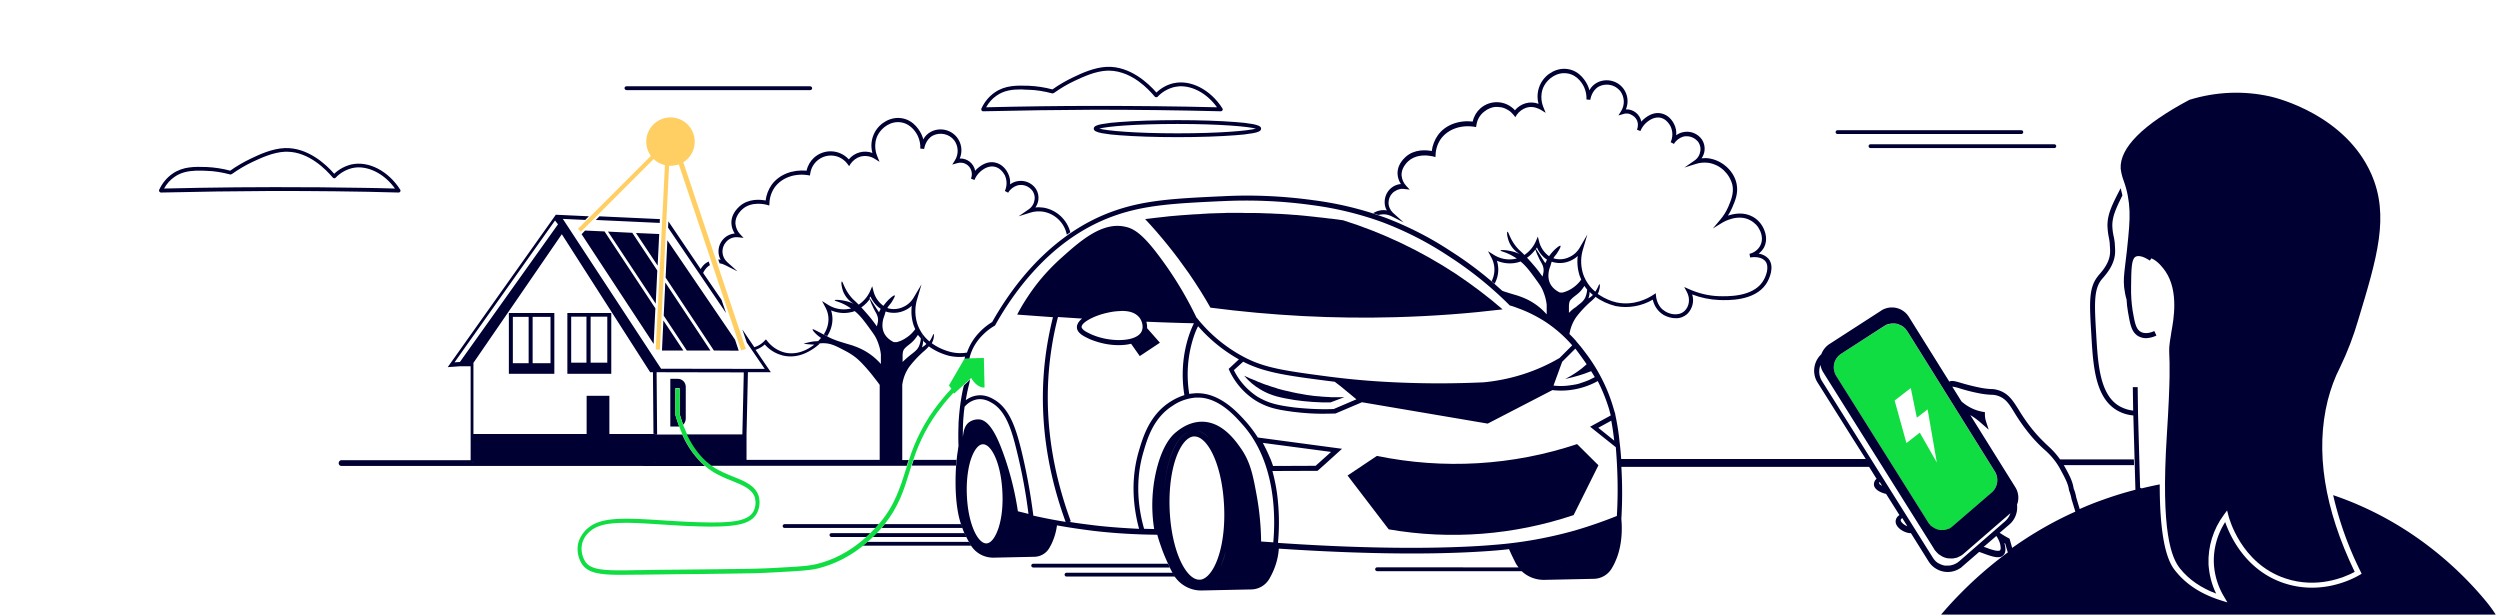 <svg version="1.1" id="Ebene_1" xmlns="http://www.w3.org/2000/svg" x="0" y="0" viewBox="0 0 1440 354" xml:space="preserve"><style>.st1{fill:#003}.st2{fill:#0fdd42}.st4{fill:none}</style><path fill="#fff" d="M0 0h1440v354H0z"/><path class="st1" d="M525.2 268.2h25.5c.1-1.2.2-2.3.3-3.3h-24.7c-.4 1.1-.8 2.2-1.1 3.3zM798.7 123.6c.9.2 1.9.5 2.7.9l7.1 3.6-5.9-5.3-.3-.3-.3-.3c-.1-.1-.2-.2-.3-.4l-.3-.3c-.1-.1-.2-.3-.3-.4-.1-.1-.1-.2-.2-.4-.1-.1-.2-.3-.2-.4-.1-.1-.1-.2-.2-.3-.3-.6-.4-1.2-.6-1.8v-.2c0-.2-.1-.4-.1-.6v-.2-.6-.1c.1-1.8.7-3.6 2-5 .4-.5.9-.9 1.5-1.3h.1c.8-.6 1.7-1 2.6-1.2h.1c.3-.1.6-.1.8-.2h1.2c.3 0 .6 0 1 .1l2.9.3-2-2.1c-1.6-1.7-2.5-3.8-2.7-6.1-.1-2.9 1.2-5.6 3.8-8.1 3.8-3.5 9-3.6 12-3.2 1.4.2 2.3.4 2.4.4l1.3.4.1-1.4c.1-3.3 1.2-6.5 3.1-9.2 4-5.4 11.3-8.1 19.1-6.9l1.1.2.2-1.1c.5-3.7 2.6-6.7 5.5-8.5l.1-.1c.3-.2.6-.3.8-.5.1 0 .1-.1.2-.1.3-.1.6-.2.8-.4.1 0 .2-.1.3-.1.3-.1.5-.2.8-.3.1 0 .2-.1.3-.1.3-.1.5-.1.8-.2.1 0 .3-.1.4-.1.2 0 .5-.1.7-.1h1.6c.3 0 .5 0 .8.1h.4c.3 0 .5.1.8.1.1 0 .3 0 .4.1.3.1.5.2.8.2.1 0 .2.1.3.1.7.3 1.5.6 2.1 1 .2.1.3.2.5.3.2.1.3.2.5.3 1 .7 1.8 1.6 2.6 2.5l.9 1.2.8-1.3c1.4-2 3.4-3.5 5.7-4.2 1.7-.5 3.5-.5 5.2 0 1 .3 2 .7 2.9 1.2l2.9 1.8-1.3-3.2c-.5-1.1-2.6-6.8.4-12.4 2.2-4.1 7.4-8.1 13.4-7.1h.1c6.1 1 9 6.6 9.7 8.3.9 2.1 1.3 4.4 1.2 6.7l2.2.2c.1-.5.8-5.4 5-7.7 3.4-1.7 7.5-1.3 10.4.9.7.5 1.3 1.1 1.9 1.8 2.5 3.4 2.7 8 .4 11.6l-1.5 2.4 2.8-.8c.1 0 .2 0 .2-.1.2-.1.4-.1.6-.1.1 0 .2 0 .4-.1h1.1c.3 0 .6.1.9.1.1 0 .1 0 .2.1.3.1.5.1.8.3.1 0 .1 0 .2.1.7.3 1.3.7 1.9 1.2.1.1.2.1.2.2l.1.1c.7.7 1.3 1.6 1.6 2.7v.2c.1.2.1.5.2.7V72.5c0 .3-.1.5-.1.8 0 .1-.1.3-.1.4 0 .2-.1.4-.2.6 0 .1 0 .2-.1.3v.1l2 .8v-.1c.7-1.7 1.8-3.3 3.2-4.6 2.8-2.5 5.6-3.5 8.3-3 1.3.3 2.4.9 3.2 1.6 1.4 1.2 2.3 2.7 2.7 3.5 1.3 2.9 1.3 6.1 0 9l1.9 1c1.1-2 3.1-3.5 5.3-4.2 2.9-.7 6 .2 8.1 2.4.3.3.6.6.8 1 .9 1.5 1.3 3.2 1 4.9-.3 2.2-1.5 4.2-3.4 5.5l-5.8 4 6.7-2.1c2.4-.8 4.9-.9 7.3-.6 3.4.6 6.4 2.1 8.8 4.4 2.4 2.3 4.1 5.2 4.9 8.5.9 4.7-.9 8.8-2.4 12.4-1.2 2.7-2.7 5.2-4.6 7.4l-4.3 5.1 5.7-3.5c.4-.2 8.7-5.2 15.9-1.2 1.3.7 2.4 1.6 3.4 2.6 1 1.1 1.7 2.3 2.3 3.6.5 1.2 1.9 4.8 0 8.4-1.3 2.4-3.6 4.1-6.2 4.7l.4 2.1c.6-.1 5.5-.9 8.2 1.6l.2.2.3.3c2.6 3.2.5 8.9-1.6 12-6 8.8-20.4 8.3-25.1 8.2-5.9-.2-11.7-1.6-17.1-4l-2.9-1.3 1.5 2.8c2.1 3.8 1.5 8.5-1.4 11.1-3.5 3.1-8.4 1.7-10.8.3-1.2-.7-2.2-1.5-2.9-2.4-2.2-2.7-2.6-6-2.6-6.4l-.2-1.8-1.5 1c-3 2-11.1 6.4-21.1 4.3-3.5-.8-6.8-2.3-9.9-4.3-.4-.3-.8-.6-1.3-.9-.3.6-.7 1.2-1.2 1.8 3.6 2.6 7.6 4.4 11.9 5.5 7.3 1.4 14.9.1 21.4-3.7.8 3.7 3.1 7 6.4 8.9 2.1 1.1 4.4 1.8 6.8 1.8 2.4.1 4.8-.8 6.6-2.4 3-2.9 4.2-7.3 2.9-11.3 4.9 1.9 10.2 3 15.5 3.2 5 .2 20.3.7 27-9.1 2.1-3.1 5.1-10.2 1.5-14.6-1.5-1.7-3.5-2.7-5.7-3 1.3-1 2.3-2.2 3.1-3.6 2.3-4.5.6-8.8 0-10.3-1.3-3.1-3.6-5.8-6.6-7.4-5.1-2.8-10.6-1.8-14.2-.6.9-1.4 1.7-2.9 2.4-4.5 1.6-3.7 3.7-8.3 2.6-13.7-1.4-7.3-8-13.4-15.5-14.7-1.6-.3-3.1-.3-4.7-.1.9-1.3 1.5-2.8 1.7-4.3.3-2.2-.2-4.5-1.4-6.4-2.5-3.7-7-5.4-11.3-4.3-1.3.3-2.5.9-3.6 1.7.2-2.2-.2-4.4-1.2-6.4-.8-1.6-3-5.3-7.5-6.2-3.4-.7-6.8.5-10.2 3.5-.4.4-.9.8-1.2 1.3-.8-4.3-4.6-7.3-8.9-7.1 2.6-6.1-.2-13.2-6.3-15.8-3.3-1.4-7.1-1.3-10.3.4-1.9 1-3.4 2.5-4.4 4.4-.2-.9-.5-1.7-.9-2.6-.9-2-4.3-8.5-11.5-9.6-6-1-12.5 2.4-15.6 8.2-1.9 3.6-2.4 7.8-1.3 11.8-2.4-.9-5-1-7.5-.3-2.4.7-4.5 2.1-6.1 4-5.3-5.8-14.2-6.2-20-1-2.2 2-3.7 4.6-4.3 7.5-8.2-.9-15.9 2-20.1 7.9-1.9 2.7-3.1 5.8-3.5 9.1-3-.6-10-1.3-15.2 3.5-3.2 3-4.7 6.3-4.5 9.8.1 2 .8 4 1.9 5.7-5.7.5-9.8 5.6-9.3 11.3.1 1.4.5 2.7 1.2 3.9-2.7-.5-5.5.1-7.9 1.6 1 .3 1.9.6 2.9 1 1.7-.3 3.3-.5 4.9-.2zM444.5 106.4c-1.9 2.7-3.1 5.8-3.5 9.1-3-.6-10-1.3-15.2 3.5-3.2 3-4.7 6.3-4.5 9.8.1 2 .8 4 1.9 5.7-5.7.5-9.8 5.6-9.3 11.2.1 1.4.5 2.7 1.2 3.9-.5-.1-.9-.1-1.4-.1l.8 2.2c1.1.1 2.2.5 3.2 1l7.1 3.6-5.9-5.3c-3.4-3-3.7-8.2-.7-11.6 1.8-2.1 4.5-3.1 7.2-2.7l2.9.3-2-2.1c-1.6-1.7-2.5-3.8-2.7-6.1-.1-2.9 1.2-5.6 3.8-8.1 5.5-5.2 14.1-2.8 14.4-2.7l1.3.4.1-1.4c.1-3.3 1.2-6.5 3.1-9.2 4-5.4 11.3-8.1 19.1-6.9l1.1.2.2-1.1c.9-6.6 7-11.2 13.5-10.3 3.2.4 6.1 2.2 8 4.8l.9 1.2.8-1.3c1.4-2 3.4-3.5 5.7-4.2 2.8-.7 5.7-.3 8.1 1.2l2.9 1.8-1.3-3.2c-.5-1.1-2.6-6.8.4-12.4 2.2-4.1 7.4-8.1 13.4-7.1 6.1 1 9.1 6.6 9.8 8.4.9 2.1 1.3 4.4 1.2 6.7l2.2.2c.1-.5.8-5.4 5-7.7 4.2-2.1 9.4-1 12.3 2.7 2.5 3.4 2.7 8 .4 11.6l-1.5 2.4 2.8-.8c3.5-1.1 7.2.9 8.2 4.4.4 1.4.4 3-.2 4.4v.1l2 .8v-.1c.7-1.7 1.8-3.3 3.2-4.6 2.8-2.5 5.6-3.5 8.3-3 3.5.7 5.3 3.8 6 5 1.3 2.9 1.3 6.1 0 9l1.9 1c1.1-2 3.1-3.5 5.3-4.2 3.4-.9 6.9.5 8.9 3.4.9 1.5 1.3 3.2 1 4.9-.3 2.2-1.5 4.2-3.4 5.5l-5.8 4 6.7-2.1c2.4-.8 4.9-.9 7.3-.6 6.8 1.1 12.2 6.2 13.7 12.9 0 .1 0 .3.1.4.6-.5 1.3-.9 2-1.4-1.9-7.3-7.9-12.9-15.4-14.2-1.6-.2-3.1-.3-4.7-.1.9-1.3 1.5-2.8 1.7-4.3.3-2.2-.2-4.5-1.4-6.4-2.5-3.7-7-5.4-11.3-4.3-1.3.3-2.5.9-3.6 1.7.2-2.2-.2-4.4-1.2-6.4-.8-1.6-3-5.3-7.5-6.2-3.4-.7-6.8.5-10.2 3.5-.4.4-.9.8-1.2 1.3-.8-4.3-4.6-7.3-8.9-7.1 2.6-6.1-.2-13.2-6.3-15.8-3.3-1.4-7.1-1.3-10.3.4-1.9 1-3.4 2.5-4.4 4.4-.2-.9-.5-1.7-.9-2.6-.9-2-4.3-8.5-11.5-9.6-6-1-12.5 2.4-15.6 8.2-1.9 3.6-2.4 7.8-1.3 11.8-4.9-1.8-10.3-.3-13.6 3.7-5.3-5.8-14.2-6.2-20-1-2.2 2-3.7 4.6-4.3 7.5-8.2-.7-15.8 2.2-20.1 8.1zM672.8 324.7h-77.7c-.6 0-1.1.5-1.1 1.1 0 .6.5 1 1.1 1.1h78.7c-.3-.7-.6-1.5-1-2.2zM614.3 329.9c-.6 0-1.1.5-1.1 1.1 0 .6.5 1.1 1.1 1.1H677c-.5-.7-1-1.4-1.4-2.2h-61.3zM229.6 110.9c.6 0 1.1-.5 1.1-1.1 0-.2-.1-.4-.2-.6-6.9-10.8-18.2-16.6-28-14.5-3.7.9-7.2 2.7-10 5.4-4.6-5.3-15.2-15.3-28.5-14.8-7.3.3-14.6 3.7-19.4 6-4.2 2-8.2 4.3-12 7-4.5-1.2-9.1-1.9-13.7-2.1-6.6-.2-13.5-.4-19.6 3.9-3.3 2.3-5.9 5.5-7.6 9.2-.2.3-.1.7.1 1.1.2.3.6.5.9.5 21.3-.5 42.9-.8 64.2-.9 24.1 0 48.6.2 72.7.9zm-2.1-2.3c-6.1-.2-12.2-.3-18.3-.4-16.5-.3-33-.4-49.4-.4h-2.9c-6.8 0-13.7.1-20.5.1-14 .1-28 .4-41.9.7 1.5-2.7 3.5-5 6-6.7 3.8-2.7 8-3.4 12.4-3.6h1.9c1.3 0 2.7 0 4.1.1 4.6.1 9.2.9 13.7 2.1h.2c.2 0 .5-.1.7-.2 3.8-2.7 7.8-5.1 12.1-7.1 4.7-2.2 11.7-5.5 18.6-5.8h1.2c12.6.1 22.5 10.4 26.3 14.9.2.2.5.4.8.4.3 0 .6-.1.8-.3 2.6-2.8 6-4.7 9.7-5.6 1.1-.2 2.1-.4 3.2-.4 7.6-.1 15.7 4.4 21.3 12.2zM409.2 201.9l-26-39.2-.9 19.1 13.3 20.1zM425.5 202l-2.1-6.3-39-57.3-1 21.5 27.8 42zM378.6 155.8l-14.4-21.7-14-.7 27.5 41.5zM335 134.9l41.5 63.2 1-20.5-29.3-44.3-11.2-.5zM381.3 201.9h12.3l-11.5-17.3zM379.7 134.8l-13.4-.6 12.5 18.8zM380.1 126.2l-34.8-1.6-2.1 2.1 36.8 1.7zM407.9 153.4c.3-.2.7-.5 1-.7l-.7-2.1c-.6.3-1.1.6-1.7 1-1.2.9-2.2 2.1-2.9 3.4L385 127.5l-.2 3.6 33.4 49.2-2.6-7.6-10.6-15.5c.7-1.5 1.7-2.8 2.9-3.8zM293.1 215.3h26.2v-35h-26.2v35zm24.8-6.1v5.1-5.1zm-.8-26.7v26.7h-10.3v-26.7h10.3zm-21.7 0h9.1v26.7h-9.1v-26.7zm-.8 26.7v5.2-5.2zM326.8 180.3v35h25.3v-35h-25.3zm1.1 28.6h1.1v-26.5h8.8v26.5h2.4v-26.5h9.6v26.5H327.9zm0 5.3h22.9-22.9zM389 239.1v-15.5h2.5v14.9c.6 2.1 1.3 4.2 2 6.1.8-.7 1.2-1.6 1.4-2.6 0-.2.1-.5.1-.8v-18.4c0-2.5-2-4.6-4.6-4.6h-4.3v27.5h4.3c.3 0 .5 0 .8-.1-.8-2.1-1.5-4.3-2.2-6.6h.1l-.1.1z"/><path class="st2" d="M1060.6 203.7c-3.6 2.3-5.1 6.6-4 10.4.2.9.6 1.8 1.1 2.6l52.9 84.2c.2.4.5.7.8 1.1l.2.2c.1.2.3.3.4.5.1.1.2.1.2.2.2.1.3.3.5.4.1.1.2.1.3.2.2.1.3.2.5.3.1.1.2.1.3.2.2.1.3.2.5.3.1.1.2.1.3.2.2.1.3.2.5.2.1 0 .2.1.3.1.2.1.4.1.5.2.1 0 .2.1.3.1.2 0 .4.1.6.1.1 0 .2 0 .3.1.2 0 .4.1.6.1h2.1c.2 0 .4-.1.7-.1.1 0 .2 0 .3-.1.2 0 .4-.1.6-.2.1 0 .2-.1.3-.1.2-.1.4-.1.6-.2.1 0 .2-.1.3-.1.2-.1.3-.2.5-.2.1-.1.2-.1.3-.2.1-.1.3-.2.4-.3.3-.2.6-.4.9-.7l.1-.1 22.4-19.3c3.5-3.1 4.3-8.2 1.8-12.2l-37.5-60.1-13-20.8c-.1-.2-.2-.4-.4-.5-.1-.1-.1-.2-.2-.3-.1-.2-.3-.3-.4-.5-.1-.1-.1-.2-.2-.2-.2-.2-.3-.3-.5-.4l-.2-.2c-.2-.1-.4-.3-.5-.4-.1 0-.1-.1-.2-.1-.2-.1-.4-.3-.6-.4-.1 0-.1-.1-.2-.1-.2-.1-.4-.2-.7-.3-.1 0-.1-.1-.2-.1-.2-.1-.5-.2-.7-.3 0 0-.1 0-.1-.1-.2-.1-.5-.1-.7-.2h-.1c-.3-.1-.5-.1-.8-.1h-.1c-.3 0-.5-.1-.8-.1h-.9-.1c-.3 0-.5 0-.8.1h-.1c-.3 0-.5.1-.8.2h-.1c-.3.1-.5.2-.8.2h-.1c-.3.1-.5.2-.8.3 0 0-.1 0-.1.1-.2.1-.5.3-.7.4l-.1.1h-.1l-24.8 15.9zm40 19.8l3.5 17.1 6.2-4.8 5.3 30.6-9.8-17.2-7.7 6-6.8-24.5 9.3-7.2z"/><path class="st1" d="M360.8 51.9h105.9c.6 0 1.1-.5 1.1-1.1 0-.6-.5-1-1.1-1.1H360.8c-.6 0-1.1.5-1.1 1.1.1.6.6 1.1 1.1 1.1zM1058.4 77.2h105.9c.6 0 1.1-.5 1.1-1.1 0-.6-.5-1.1-1.1-1.1h-105.9c-.6 0-1.1.5-1.1 1.1s.5 1.1 1.1 1.1zM1076.3 84.2c0 .6.5 1.1 1.1 1.1h105.9c.6 0 1.1-.5 1.1-1.1s-.5-1.1-1.1-1.1h-105.9c-.7 0-1.1.5-1.1 1.1zM553.6 301.9h-44c-.6.7-1.2 1.5-1.8 2.2h46.7c-.3-.7-.6-1.4-.9-2.2zM506.3 301.9h-54.4c-.2 0-.4.1-.6.2-.3.2-.5.5-.5.9 0 .6.5 1.1 1.1 1.1h52.5c.7-.8 1.3-1.5 1.9-2.2zM478.9 309.3H499c.8-.7 1.6-1.4 2.3-2.2h-22.4c-.3 0-.6.1-.8.3-.2.2-.3.5-.3.8.1.6.5 1.1 1.1 1.1zM556.7 309.3c-.4-.7-.7-1.4-1.1-2.2h-50.8l-2.2 2.2h54.1zM559.5 314.3c-.4-.5-.7-1.1-1-1.6l-.3-.6h-58.7c-.9.8-1.7 1.5-2.6 2.2h62.6zM566.3 64.1c21.3-.5 42.9-.8 64.2-.9 24.1 0 48.6.3 72.7.9.6 0 1.1-.5 1.1-1.1 0-.2-.1-.4-.2-.6-6.9-10.8-18.2-16.6-28-14.5-3.7.8-7.2 2.7-10 5.4-4.6-5.3-15.2-15.3-28.5-14.8-7.3.3-14.6 3.7-19.4 6-4.2 2-8.2 4.3-12 7-4.5-1.2-9.1-1.9-13.7-2.1-6.6-.2-13.5-.4-19.6 3.9-3.3 2.3-5.9 5.5-7.6 9.2-.2.3-.1.7.1 1.1.2.4.5.5.9.5zm26.1-12.4c4.6.1 9.2.9 13.7 2.1h.2c.2 0 .5-.1.7-.2 3.8-2.7 7.8-5.1 12.1-7.1 4.7-2.2 11.7-5.5 18.6-5.8h1.2c3.5 0 6.8.9 9.8 2.1 5.2 2.2 9.5 5.6 12.6 8.7 1.6 1.6 2.9 3 3.8 4.1l.2.2c.1 0 .1.1.2.1s.1 0 .2.1H666.3c.1 0 .1-.1.2-.1 0 0 .1 0 .2-.1 0 0 .1 0 .1-.1 2.6-2.8 6-4.7 9.7-5.6 1-.2 2-.3 2.9-.4 7.7-.3 15.9 4.2 21.6 12.1-23.4-.6-47.2-.8-70.6-.8-20.7 0-41.7.3-62.4.8 1.5-2.7 3.5-5 6-6.7 4.4-3.1 9.2-3.6 14.3-3.6 1.4.1 2.8.2 4.1.2zM644.8 70.3c-3.4.2-6.8.6-10.2 1.2-2.8.5-4.6 1.2-4.6 2.6s1.8 2 4.6 2.6c3.4.6 6.8 1 10.2 1.2 8.9.7 20.8 1.1 33.4 1.1s24.5-.4 33.4-1.1c3.4-.2 6.8-.6 10.2-1.2 2.8-.5 4.6-1.2 4.6-2.6 0-1.4-1.8-2-4.6-2.6-3.4-.6-6.8-1-10.2-1.2-8.9-.7-20.8-1.1-33.4-1.1s-24.4.4-33.4 1.1zm33.5 6.5c-24.7 0-40.8-1.5-45.1-2.7 4.4-1.3 20.5-2.7 45.1-2.7s40.8 1.5 45.1 2.7c-4.4 1.2-20.5 2.7-45.1 2.7zM1223.3 104.3c2 5.5 3.1 11.4 3.3 17.2.2 5.8-.3 11.5-1.5 22.8-.4 3.4-.7 6.2-1 8.4-.7 5.9-1 8.5-.6 12.8.3 2.4.7 4.7 1.4 7 .1 2.4.4 4.7.8 7.1 1.2 6.9 1.9 11 5.1 13.5 1.5 1.1 3.4 1.7 5.3 1.7 2.1-.1 4.1-.6 6-1.5l-1.2-2.6c-1.6.7-5.5 2.2-8.4.1-2.4-1.8-3-5.6-4.1-11.8-.7-4.5-1-9.1-.9-13.8.1-10.1.2-15.7 2.4-17.2 1.3-.9 4.1-.8 8.4 2.1l.9-1.3c3.8 1.6 6.7 5.5 8.1 7.5 7.8 11.5 4.6 28.1 3.5 34.4-.1.5-.2.9-.2 1.3-1.3 7.6-1.2 8.7-1.1 12.2.2 4.7.7 13.5-1.4 46.3-3.6 56.3 2.7 70.9 7.7 77.1 5.1 6.3 12.1 11.1 20.7 14.3-2.6-5.2-4-11-4.4-16.8-.4-10.2 2.7-20.3 8.8-28.5l1.9-2.6.8 3.1c.3 1.1 7.1 27.4 32.6 36 18.3 6.2 34.2-.5 40.1-3.7-17.6-36.5-22.8-69.7-15.5-98.9 1.7-6.6 4-13 7.1-19 4.2-8.7 7.7-17.8 10.4-27.1 10.9-36.1 18.2-59.9 7.6-84.1-14.9-33.8-53.7-43.7-58.1-44.7-15.5-3.5-31.5-2.8-46.7 1.9-26.9 14.3-40.2 27.7-39.6 39.6.3 2.4.9 4.9 1.8 7.2zM697.2 177.2c35.4 4.6 71 6.5 106.7 5.5 21.9-.6 42.5-2.2 61.6-4.5-8.5-7.4-17.6-14.2-27-20.5-20.1-13.2-41.9-23.6-64.8-30.8-2.5-.4-4.9-.7-7.4-1h-.4c-2.3-.3-4.6-.6-6.9-.8-.5-.1-1.1-.1-1.6-.2l-5.7-.6c-.7-.1-1.4-.1-2.1-.2-1.7-.2-3.5-.3-5.2-.4-.8-.1-1.6-.1-2.4-.2-1.6-.1-3.3-.2-4.9-.3-.9 0-1.7-.1-2.6-.1-1.6-.1-3.2-.2-4.7-.2-.9 0-1.8-.1-2.7-.1-1.5-.1-3.1-.1-4.6-.1h-2.8c-1.5 0-3 0-4.6-.1h-6.9c-1 0-2.1 0-3.1.1-1.3 0-2.6.1-3.9.1-1 0-2 .1-3 .1-1.3 0-2.7.1-4 .2-1 0-1.9.1-2.9.2-1.4.1-2.7.1-4.1.2-.9.1-1.8.1-2.7.2-1.4.1-2.9.2-4.3.3-.8.1-1.6.1-2.4.2-1.5.1-3.1.3-4.6.4-.5.1-1.1.1-1.6.2-4 .4-8 .9-12 1.4 9.1 9.7 17.5 20.2 25.1 31.1 4.7 6.8 8.9 13.5 12.5 19.9zM906.4 296.7l14.3-28.7-12.3-12.2c-37.1 12.4-76.9 14.7-115.3 6.8l-16.9 11.3 23.7 31c35.6 6.2 72.2 3.3 106.5-8.2zM766.3 231.8l8-3h-7c-.5 0-1 0-1.5-.1-.7 0-1.4-.1-2.1-.1-.5 0-1-.1-1.5-.1-.7 0-1.4-.1-2.1-.2-.5 0-1-.1-1.5-.1-.7-.1-1.4-.1-2.1-.2-.5-.1-.9-.1-1.4-.2-.8-.1-1.6-.2-2.3-.3-.4-.1-.8-.1-1.1-.2l-3.3-.6h-.2c-.3-.1-.7-.1-1-.2-1-.2-1.9-.4-2.9-.6l-1.2-.3-2.7-.6c-.4-.1-.8-.2-1.3-.3-.9-.2-1.8-.5-2.6-.7-.4-.1-.8-.2-1.2-.4-.9-.3-1.8-.5-2.6-.8-.4-.1-.8-.3-1.2-.4l-2.7-.9c-.4-.1-.7-.3-1.1-.4-.9-.4-1.9-.7-2.8-1.1-.3-.1-.6-.2-.9-.4-1-.4-2.1-.9-3.1-1.3-.2-.1-.4-.2-.6-.2-1.2-.6-2.5-1.1-3.7-1.7 2.7 3.2 5.9 5.9 9.5 8 6.2 3.7 11.8 4.7 19.5 6 7 1 13.9 1.5 20.7 1.4z"/><path class="st2" d="M558.6 218.5l.8-.8c3.6 6.2 7.7 5.5 7.7 5.5-.1-5.7-.3-11.3-.4-17l-8 .2-2.8.1h-.3l-9 15.5 1.4 1.9c-2.6 2.7-5 5.6-7.3 8.5-7.6 9.7-13.4 20.7-17.1 32.5-.4 1.1-.7 2.2-1.1 3.3-.3 1.1-.7 2.1-1 3.1-1.5 4.9-3.1 9.7-5.2 14.5-2.3 5.3-5.4 10.6-10.1 16.1-.6.7-1.3 1.5-2 2.2l-.1.1c-1 1-1.9 2-2.9 3-.8.7-1.6 1.5-2.3 2.2-7.6 6.8-15.8 11.6-24.6 14.4-.2.1-.4.1-.7.2-1 .3-2.1.6-3.2.9-1.7.4-3.6.7-5.9 1-3.5.4-8.1.7-14.4 1-1 .1-2 .1-3.1.2-2.3.1-4.5.2-6.5.3-6.5.3-12 .3-19.1.4h-1.5c-2.2 0-4.6.1-7.3.1h-.2c-6.5.1-13.1.1-19.4.2-7.9.1-16 .1-24 .3h-2.2c-1.8 0-3.6.1-5.3.1-13.5.2-21.2-.2-24.4-5-1.9-3.1-2.6-6.8-1.8-10.4.8-3 2.6-5.6 5-7.4 6.9-5.8 21-4.9 40.6-3.6 6.4.4 13.6.9 21.3 1.1 3.9.1 7.4.2 10.6.1 5.5-.1 10.1-.5 13.8-1.4 4.5-1.1 7.6-3 9.3-6.1 1.6-3 2-6.4 1.2-9.7-1.7-6.3-8.1-8.9-14.9-11.6-3.5-1.3-6.9-2.9-10.1-4.7-.7-.4-1.4-.9-2-1.3 0 0-.1 0-.1-.1-.3-.2-.7-.5-1-.8-5.3-4.1-9.7-9.9-13.2-17.3 0-.1-.1-.2-.1-.3-.7-1.6-1.4-3.2-2.1-4.9 0-.1-.1-.2-.1-.3-.7-2-1.4-4-2-6.1v-14.9H389v15.5h.3-.2c.7 2.3 1.4 4.5 2.2 6.6.6 1.5 1.2 3 1.8 4.4 2.8 6.5 6.9 12.4 12.1 17.3.3.3.6.5.9.8 1.5 1.3 3.2 2.5 4.9 3.6 3.4 1.9 6.9 3.6 10.5 4.9 6.4 2.6 12 4.8 13.4 10 .6 2.6.3 5.4-1 7.8-3 5.2-11.2 6.8-31.4 6.1-7.6-.2-14.8-.7-21.2-1.1-20.1-1.3-34.6-2.2-42.3 4.2-2.8 2.2-4.9 5.3-5.9 8.7-1 4.2-.2 8.7 2.1 12.3 3.5 5.2 10.4 6.2 22 6.2 3 0 6.2-.1 9.8-.1h2.2c8-.1 16.1-.2 24-.3 6.4 0 13-.1 19.5-.2 2.8 0 5.4-.1 7.7-.1 10.1-.1 16.8-.2 27-.8 12.6-.7 18.9-1 23.8-2.2 9.4-2.4 18.2-6.8 25.7-12.9.9-.7 1.8-1.4 2.6-2.2 1.1-.9 2.1-1.9 3.1-2.8.7-.7 1.5-1.4 2.2-2.2l1.2-1.2c.6-.6 1.1-1.2 1.6-1.8.6-.7 1.3-1.5 1.8-2.2 8.1-10.1 11.2-19.7 14.3-29.8l1.2-3.9c.3-1.1.7-2.2 1.1-3.3 3.6-11.2 9.1-21.7 16.4-30.9 2.1-2.8 4.4-5.4 6.8-8l.4.5 5.3-4.9 1.5-1.4 2.2-1.9z"/><path d="M429.6 201l-36-107.5.4-.3c6.4-4.3 8.1-13 3.8-19.4-4.3-6.4-13-8.1-19.4-3.8-6.4 4.3-8.1 13-3.8 19.4l.3.4-42 42 1.7 1.7 41.9-41.9.4.4c1.6 1.4 3.5 2.4 5.6 3l.5.1-5.3 106.2 2.4.1 5.3-105.9h.8c1.4 0 2.8-.2 4.2-.6l.6-.2 35.9 107.1 2.7-.8z" fill="#ffcf64"/><path class="st4" d="M554.8 284.9c-.3-8.1.6-15.7 2.6-21.5 1.2-3.4 2.6-6 4.3-7.6-1.7 1.6-3.1 4.2-4.3 7.6-2 5.8-3 13.4-2.6 21.5.6 17.1 6.5 30.3 13.4 30.3-6.9 0-12.8-13.2-13.4-30.3zM724.6 228.3c2.1 1.3 4.2 2.3 6.4 3.1 4.7 1.7 9.5 2.4 14.9 3.1 7.5.9 15.1 1.2 22.6.9l13.1-5.6-9.2-7.6-3.3-2.5c-1.6-.2-3.1-.4-4.7-.6-18-2.4-29.6-3.9-39.7-7.4-2.8-1-5.5-2.1-8.2-3.5l-.1-.1-5.1 4.8c2.7 6.4 7.4 11.7 13.3 15.4zM907.7 176.6c.3-.2.5-.4.7-.6l.2-.2.1-.1c2-1.6 3.3-2.5 4.4-4.6.7-1.4 1.1-3 1.1-4.6-.6-.7-1.1-1.4-1.6-2.1.2-.4.5-.8.7-1.2l-2.5-2.2 2.5 2.2c-.2.4-.5.8-.7 1.2-.7 1.2-1.5 2.2-2.4 3.2l-.5.5c-1.7 1.6-3.3 2.7-4.5 3.8-.6.7-1.1 1.4-1.3 2.2-.1.7-.2 1.4-.2 2v3.8c1.5-1.2 2.9-2.4 4-3.3z"/><path class="st4" d="M573.4 263.6c-2.1-4.9-4.7-7.7-7.2-7.7h-.1c-2.5.1-4.9 3.1-6.7 8.2-.7 2.1-1.3 4.4-1.7 6.9-.7 4.2-1 8.9-.8 13.8.6 16.9 6.3 28.2 11.2 28.2h.1c2.5-.1 4.9-3.1 6.7-8.2.2-.7.5-1.4.7-2.2 1.4-5.2 2.1-11.7 1.8-18.5-.2-7.9-1.7-15.1-4-20.5zM579.3 279.4c-.4-4.7-1.3-9-2.5-12.8 1.2 3.7 2.1 8.1 2.5 12.8z"/><path class="st4" d="M571.8 232.5c-1.5-.9-4.6-2.9-8.6-2.3-2.9.5-5.6 2-7.5 4.3-.1.5-.1 1.1-.2 1.6-.1 1.3-.3 2.6-.4 4-.1.7-.1 1.5-.2 2.2-.1 1.1-.1 1.9-.1 2.6-.1 2.6-.1 5-.1 7 .2-1.5.4-2.9.7-4 .5-1.9 1.3-3.4 2.9-4.5 1.7-1.3 3.9-1.8 6-1.6 6.6.7 11.5 12.6 14.9 23 3.2 9.7 5.6 19.7 7.2 29.9 2 .5 4 1 6.1 1.5-1.5-12.2-3.8-24.4-6.7-36.3-2.8-11.3-6.2-22.6-14-27.4zM929.8 253.8c-.2-1.5-.4-3.1-.6-4.6-.3-2.3-.7-4.6-1.1-6.9l-7.5 4.1 9.2 7.4zM565.7 253.7h.4-.4zM894.9 222.1c3.5.3 7 .2 10.5-.3h.3c.3-.1.7-.1 1-.2.2 0 .4-.1.5-.1h.2c.9-.2 1.9-.4 2.8-.7.1 0 .1 0 .2-.1l2.7-.9c.1 0 .1 0 .2-.1.9-.3 1.8-.7 2.7-1.1 0 0 .1 0 .1-.1.9-.4 1.7-.8 2.6-1.3-.7-1.1-1.4-2.3-2.1-3.4-.3.1-.5.2-.8.3l-2.4.9c-.3.1-.5.2-.8.3-3.6 1.2-7.3 2.2-11 3 3.4-1.7 6.6-3.7 9.5-6 1-.8 2-1.6 2.9-2.5-.3-.4-.6-.9-.9-1.3-1.8-2.6-3.7-5.2-5.6-7.7l-7.6 7.6-5 13.7zM915.6 168.1c0 .4 0 .9-.1 1.3-.1.8-.3 1.6-.6 2.4.9-.5 1.7-1.1 2.4-1.8l.2-.2c.3-.3.5-.5.7-.8-.2.3-.5.5-.7.8l-.1-.1c-.6-.4-1.2-1-1.8-1.6 0-2.4-.8-4.3-1.1-4.3 0 0-.1 0-.1.1 0 0 0-.1.1-.1.3 0 1.1 1.9 1.1 4.3zM470.9 196.1c1.6-.1 2.8-.1 3.1-.4-.3.3-1.4.3-3.1.4zM319.6 127.1l-57.9 81.6 3.2-.2 56.4-79.3zM492.2 205.4c-1.7-1.3-3.6-2.4-5.5-3.4-4.8-2.5-8.1-4.3-12.3-4.3-.7 0-1.5 0-2.2.1-.5.1-1 .1-1.5.2.5 0 1-.1 1.5-.1-1.8 1.7-3.7 3.2-5.9 4.3-2.2 1.2-7.9 4.4-15.3 2.6-1-.2-2-.6-3-1-2.9-1.2-5.5-3.1-7.5-5.4-1.4 1.2-3 2.2-4.7 2.9-.2.1-.4.1-.6.2l8.8 12.9h-13.2l-.8 35.7h.1v17.3-2.5h76.7v-43.1c-1.7-2.3-3.2-4.3-4.4-5.8-6-7.5-9-9.8-10.2-10.6zM273.1 266.5h103.7c.3 0 .6-.1.8-.2-.2.2-.5.2-.8.2H273.1c-.8 0-1.4-.6-1.4-1.4 0 .7.6 1.4 1.4 1.4zM531.8 196.4c0-2.4-.8-4.3-1.2-4.3.4 0 1.1 1.9 1.2 4.3 0 .4 0 .9-.1 1.3-.1.8-.3 1.6-.6 2.4.9-.5 1.7-1.1 2.4-1.8l.2-.2c-.2-.2-.4-.4-.6-.5-.5-.4-.9-.8-1.3-1.2zM885.3 142.5l-.6.9-.3-.3s.1 0 .3.3c.4.5 1.4 1.9 3.7 5.6.7 1.1 1.3 2 1.7 2.6.3-.7.6-1.4 1-2-2.6-1.7-4.6-4.2-5.8-7.1zM529.5 191.6c-.2.4-.5.8-.7 1.2-.7 1.2-1.5 2.2-2.4 3.2-2.7 2.9-5.7 4-6.2 6.6-.1.7-.2 1.4-.2 2v3.8c1.5-1.5 2.8-2.6 4-3.6 2.6-2.1 4.2-3 5.4-5.4.7-1.4 1.1-3 1.1-4.6-.6-.7-1.1-1.4-1.6-2.1.2-.2.4-.6.6-1.1zM501.5 170.8l-.6.9-.3-.3s.1 0 .3.3c.4.5 1.4 1.9 3.8 5.6.7 1.1 1.3 2 1.7 2.6.3-.7.6-1.4 1-2-2.7-1.7-4.7-4.2-5.9-7.1zM1095.7 298.4c-.6.5-.9.8-.9 1.1-.1 1.1 1.7 2.8 3.8 3.6h.1l-3-4.7zM1082.4 278.2c0 .1.1.2.1.3v.1l.3.3s0 .1.1.1c.3.3.7.6 1.2.8l-1.5-2.4c-.1.3-.2.6-.2.8z"/><path class="st4" d="M915.6 246l11.9-6.5c-.3-1.1-.6-2.2-.9-3.4-1.7-5.7-3.9-11.2-6.6-16.4-.5.3-1 .5-1.5.8-7.6 3.8-16.2 5.3-24.6 4.4L856.6 244l-72.4-12.3-15.3 6.5h-.3c-.8 0-2.9.1-5.6.1-5.9 0-11.8-.3-17.7-1-.3 0-.6-.1-.9-.1-4.8-.7-9.3-1.3-13.7-2.8-2.6-.9-5.2-2.1-7.8-3.7-6.6-4.2-11.8-10.2-15.1-17.3l-.4-.9 5.9-5.5c-8.9-5-16.8-11.4-23.5-19.1-.9 2-1.8 4-2.5 6-3.5 10.6-4.4 22-2.6 33 1.3-.2 2.5-.4 3.8-.4h.4c13.8-.3 24.1 11.4 29 17 2.3 2.6 4.4 5.5 6.3 8.5l48.5 6.5-9.5 8.6-4.6 4.1-26 .1c1.2 4.3 2.1 8.7 2.7 13.2 1.2 9.4 1.4 18.8.5 28.2 72.8 5 113.7 2.2 124.9 1.1 15.6-1.2 31-4 46-8.2 8.3-2.3 16.4-5.1 24.3-8.4.7-13.1.4-26.3-1-39.4L915.6 246zM1057.7 216.7l52.9 84.2c.2.4.5.7.8 1.1 0 0 0 .1.1.1l.1.1c.1.2.3.3.4.5.1.1.2.1.2.2.2.1.3.3.5.4.1.1.2.1.3.2.2.1.3.2.5.3.1.1.2.1.3.2.2.1.3.2.5.3.1.1.2.1.3.2.2.1.3.2.5.2.1 0 .2.1.3.1.2.1.4.1.5.2.1 0 .2.1.3.1.2 0 .4.1.6.1.1 0 .2 0 .3.1.2 0 .4.1.6.1h2.1c.2 0 .4-.1.7-.1.1 0 .2 0 .3-.1.2 0 .4-.1.6-.2.1 0 .2-.1.3-.1.2-.1.4-.1.6-.2.1 0 .2-.1.3-.1.2-.1.3-.2.5-.2.1-.1.2-.1.3-.2.1-.1.3-.2.4-.3.3-.2.6-.4.9-.7l.1-.1 22.4-19.3c3.5-3.1 4.3-8.2 1.8-12.2l-37.5-60.1-13-20.8s0-.1-.1-.1c-.1-.1-.2-.3-.3-.4-.1-.1-.1-.2-.2-.3-.1-.2-.3-.3-.4-.5-.1-.1-.1-.2-.2-.2-.2-.2-.3-.3-.5-.4l-.2-.2c-.2-.1-.4-.3-.5-.4-.1 0-.1-.1-.2-.1-.2-.1-.4-.3-.6-.4-.1 0-.1-.1-.2-.1-.2-.1-.4-.2-.7-.3-.1 0-.1-.1-.2-.1-.2-.1-.5-.2-.7-.3 0 0-.1 0-.1-.1-.2-.1-.5-.1-.7-.2h-.1c-.3-.1-.5-.1-.8-.1h-.1c-.3 0-.5-.1-.8-.1h-.9-.1c-.3 0-.5 0-.8.1h-.1c-.3 0-.5.1-.8.2h-.1c-.3.1-.5.2-.8.2h-.1c-.3.1-.5.2-.8.3 0 0-.1 0-.1.1-.2.1-.5.3-.7.4l-.1.1h-.1l-24.8 16c-3.6 2.3-5.1 6.6-4 10.4.2.8.5 1.7 1.1 2.5z"/><path class="st4" d="M1158.5 295.4l-27.1 23.4-1.2.9-.1.1c-.1 0-.1.1-.2.1l-.6.3c-.1.1-.3.1-.4.2l-.6.3c-.1.1-.3.1-.4.2-.2.1-.4.1-.6.2-.2 0-.3.1-.5.1s-.4.1-.6.1c-.2 0-.3.1-.5.1s-.4 0-.6.1h-1.6c-.2 0-.4 0-.7-.1h-.4c-.2 0-.5-.1-.7-.1-.1 0-.2 0-.3-.1-.3-.1-.5-.1-.7-.2-.1 0-.2-.1-.3-.1-.3-.1-.5-.2-.7-.3-.1 0-.2-.1-.3-.1-.2-.1-.5-.2-.7-.4-.1-.1-.2-.1-.3-.2-.2-.1-.4-.3-.6-.4-.1-.1-.2-.1-.3-.2-.2-.1-.4-.3-.6-.4l-.3-.3-.5-.5-.3-.3c-.1-.1-.3-.3-.4-.5-.3-.3-.5-.7-.8-1 0-.1-.1-.1-.1-.2l-63.9-101.8c-.8-1.3-1.4-2.8-1.6-4.3-1.2 3-1 6.4.8 9.2l63.9 101.8.6.9c0 .1.1.1.2.2.2.2.4.4.5.6l.2.2.5.5c.1.1.2.2.3.2.2.1.3.3.5.4.1.1.3.2.4.2.2.1.3.2.5.3.2.1.3.2.5.2.1.1.3.1.4.2.2.1.4.1.5.2.1 0 .3.1.4.1.2.1.4.1.6.2.1 0 .3.1.4.1.2 0 .3.1.5.1h.5c.8.1 1.7.1 2.5-.1h.2c.2 0 .5-.1.7-.2.1 0 .2 0 .3-.1.2-.1.5-.1.7-.2.1 0 .2-.1.3-.1.2-.1.5-.2.7-.3.1 0 .1-.1.2-.1.2-.1.5-.3.7-.4.1 0 .1-.1.2-.1.4-.3.8-.5 1.2-.9l27.1-23.4c.9-.9 2-2.5 2.5-4.3zM1152.3 314.7c-.2-1.3-.7-2.8-1.4-4.3-.2-.4-.5-.8-.7-1.2l-.3-.5-7.3 6.3c.8.3 1.6.5 2.4.8 1 .3 3.1 1.1 4.8 1.4 1 .2 1.9.2 2.2-.2.4-.4.5-1.3.3-2.3z"/><path class="st4" d="M1191.8 282.4l-.1-.2v-.2c-.4-3.5-2.6-7.6-4.8-11.5-2.3-4.4-5.5-8.4-9.3-11.6-3.7-3.3-7-7-10.1-10.9-2.5-3.3-4.9-6.8-7.1-10.3-3.4-5.4-5.3-8.3-9.9-9.9-1-.4-2.1-.5-3.2-.5-2.5-.1-5.1-.4-7.5-.9-3.6-.7-7.2-1.6-10.7-2.7-1.5-.5-3-.9-4.6-1.1l5.3 8.5c3.5 3.1 7.7 5.2 12.3 6l1.2.2v1.2c0 1.4.2 2.7.6 4l1.5 4.6.1.3-3.9-3.4c-2.1-1.9-4.3-3.5-6.7-5l25.9 41.5c1.9 3 2.3 6.8 1 10.1.5 4.3-1.1 8.5-4.4 11.4l-5.6 4.8.3.2c.1 0 .2.1.2.1 1.5 1 3 1.9 4.5 2.7.1 0 .1.1.2.1l.5.3 1.5 5.3c11.4-8.2 23.6-15.2 36.3-21l-2.2-7.2c-.2-1.6-.7-3.3-1.3-4.9zM670.5 293.3c-.9-25 6.7-44.9 17.3-45.3h.3c3 0 5.8 1.5 8.3 4.2-2.6-2.7-5.4-4.2-8.3-4.2h-.3c-10.6.4-18.2 20.3-17.3 45.3.8 20.9 7.2 37.7 15.5 42.5-8.2-4.8-14.7-21.6-15.5-42.5z"/><path class="st4" d="M705.2 292c-.9-24.7-9.7-41-17.3-40.7h-.4c-7.4.9-14.6 17.6-13.7 41.8.9 24.7 9.7 41 17.3 40.7 1 0 1.9-.4 2.9-.9 6.4-3.8 12-19.4 11.2-40.9zM624.3 190.3c1.1.9 2.7 1.6 3.9 2.2.1.1.2.1.4.2.3.1.7.3 1 .4 7.5 3.1 17.4 3.9 23.3 1.6 2.4-.9 4-2.2 4.7-3.8 1.2-2.6.1-5.9-1.3-7.9-.8-1.1-1.9-1.9-3.2-2.5-2-1-4.5-1.3-6.9-1.3-.6 0-1.1 0-1.7.1-2.2.1-4.3.4-6.4.9-7.8 1.6-15.2 5.7-15 8.4 0 .5.5 1.1 1.2 1.7z"/><path class="st4" d="M656.1 259.7c2.3-7.8 6.1-20.7 18.1-28.3 2.5-1.6 5.2-2.9 8.1-3.8-1.9-11.6-1-23.5 2.7-34.6.8-2.3 1.7-4.6 2.8-6.8-9.1-.2-18.2-.6-27.4-.9.4 1.2.5 2.5.4 3.7l7.4 8.4-11.6 7.7-5-7.1c-2.4.6-4.8.8-7.2.8-5.1 0-10.2-1-14.9-2.8-.7-.3-1.4-.5-2-.8-2.9-1.3-6.9-3.1-7.1-6.5-.1-1.9 1.1-3.7 3-5.2-4.7-.3-9.3-.6-13.9-.9-1.5 5.7-2.7 11.5-3.6 17.3-5.2 32.7-1.5 66.5 11 100.4l-.9.3c4.8.8 9.7 1.5 14.5 2 8.5 1 17.2 1.6 25.8 2-3.1-11.1-5.4-27.4-.2-44.9zM706 317.8c-.8 3.3-1.9 6.2-3.1 8.8 1.2-2.5 2.3-5.5 3.1-8.8zM727.3 255.1c1.4 2.5 2.6 5.1 3.7 7.7.5 1.1.9 2.3 1.4 3.4.3.7.6 1.5.8 2.2l24.5-.1 8.9-8-39.3-5.2z"/><path class="st4" d="M692.3 229.3c-1.1-.1-2.3-.2-3.5-.1-4.7.3-9.3 1.9-13.2 4.6-11.1 7-14.6 18.9-17 26.8-5.1 17.3-2.7 33.4.4 44.2 1.9.1 3.8.1 5.8.1-1.9-12-1.3-24.2 1.8-35.9 3.9-14.3 9.4-18.7 11.2-20.2 4.8-3.9 9.9-5.8 15-5.7 3.2.1 6.1.9 8.6 2.3 6.5 3.3 10.9 9.5 13.1 12.7 5.9 8.3 7.3 16.2 9.5 28.3 1.5 8.5 2.3 17.1 2.4 25.7 2.3.2 4.7.3 7 .5 1.3-14.4 1.6-45.9-17.2-67.2-4.7-5.4-12.9-14.8-23.9-16.1z"/><path class="st1" d="M1428.6 342.4c-15.2-17.4-42.9-43-84.7-57.2 3.5 15.3 8.8 30 15.8 44l.6 1.3-1.2.7c-5 2.9-22.8 11.7-43.8 4.6-22.1-7.5-30.9-27.4-33.6-35.1-4.6 7.2-6.9 15.6-6.5 24.1.4 6.7 2.4 13.1 5.8 18.8l2 3.4-3.8-1.2c-10.9-3.4-19.6-8.9-25.8-16.5-2.8-3.4-9.4-11.6-9.4-50.3-4 .8-7.5 1.6-10.4 2.3-.3-.1-.6-.2-.9-.4l-1.2-42.8-.2-15.1h-2.8l.2 13.5c-2.8-.3-5.5-1.2-8-2.6-11.3-6.7-12.3-24.4-13.3-41.4-1-17.2-1.5-25.8 3.2-31.6.2-.2.4-.5.7-.8 2.4-2.8 6.7-7.9 7-14.6.1-1.9-.2-5-.2-5.6-.2-1.6-.4-2.9-.7-4.1-.4-1.8-.6-3.6-.7-5.5-.1-5.3 1.9-9.9 5.8-17.7-.3-1.5-.7-2.9-1-4.2-5.2 10-7.7 15.2-7.6 21.9.1 2 .3 4 .7 6 .2 1.2.5 2.4.6 3.9 0 .4.3 3.5.2 5.2-.2 5.7-4.1 10.3-6.3 12.8-.3.3-.5.6-.7.9-5.4 6.6-4.9 15.6-3.8 33.5 1 17.8 2.1 36.2 14.7 43.7 2.9 1.7 6.1 2.7 9.5 3l.4 14.3.1 3.3.7 25.2c-6.2 1.6-12.4 3.5-18.5 5.7-4.6 1.6-9.1 3.4-13.6 5.4l-2-6.7c-.3-1.8-.8-3.5-1.5-5.2-.5-4-2.8-8.3-5.1-12.4-.2-.4-.4-.7-.6-1h40.5l-.1-3.3h-42.5c-2-2.8-4.3-5.4-6.9-7.7l-.3-.3c-1-.9-2-1.9-3.1-3-2.4-2.4-4.6-4.9-6.7-7.6-2.5-3.2-4.8-6.6-6.9-10.1-3.5-5.5-5.8-9.2-11.5-11.1-1.3-.4-2.6-.7-4-.7-2.4-.1-4.8-.4-7.1-.9-3.5-.7-7-1.6-10.4-2.6-3.3-1-5.5-1.6-6.9-.8l-23.3-37.3c-3.4-5.4-10.4-7-15.8-3.7l-.1.1-29.9 19.3c-2.1 1.4-3.7 3.4-4.6 5.8-4.5 4.2-5.5 11.1-2.2 16.3l20.8 33.1 2.1 3.3 4.9 7.7H933.8c-.2-3.2-.5-6.4-.9-9.6-.5-5.2-1.3-10.4-2.4-15.5l-.3-1.7-.1.1c-.2-.9-.5-1.8-.8-2.8-1.7-5.9-4-11.6-6.8-17-2.7-5.3-5.9-10.3-9.5-15-1.2-1.6-2.7-3.6-4.6-5.7l-.6-.8c-1.1-1.3-2.4-2.6-3.8-4 .6-3.6 1.9-6.9 4-9.9 2.3-3 4.9-5.8 7.8-8.4 1.2-1 2.4-2.1 3.4-3.3.5-.6.9-1.2 1.2-1.8.3-.5.5-1 .6-1.5.3-1 .5-1.9.5-2.6 0-.7 0-1.2-.2-1.2-.3-.1-.8 2-2.4 4.3-3.2-2.6-5.6-6.1-7-10.1-1.5-4.7-1.5-9.7-.1-14.3l2.5-8.5-4.4 7.6c-1.4 2.4-3.5 4.3-6 5.4-2.7 1.3-5.8 1.6-8.7.8-.1 0-.2-.1-.2-.1-.1 0-.2-.1-.3-.1 0 0 0 .1-.1.1-.4.6-.7 1.2-.9 1.9l.9.3c3.4.9 7 .6 10.2-.9 1.5-.7 2.9-1.6 4-2.7-.1.7-.2 1.5-.2 2.3-.1 3 .3 6 1.2 8.9.3.8.6 1.6 1 2.4-.3.4-.5.7-.8 1.1-2 2.4-4.6 4.4-7.5 5.6-.8.3-1.6.6-2.4.8h-1.6c-1.1-.5-4.7-2.4-6-6.1-.4-1.1-.6-2.3-.6-3.5 0-1.8.3-3.6 1-5.3.4-1.2.6-2.1.9-2.9.2-.6.5-1.3.9-1.9 0 0 0-.1.1-.1.8-1.4 1.3-1.6 2.4-3.4.4-.6 1.7-2.7 1.7-3.5 0-.1 0-.2-.1-.2-.5-.4-3.9 2.3-6.4 5.8 0 .1-.1.1-.1.2-2.8-2-4.8-4.9-5.7-8.2l-.8-3.1-1.3 3c-1.4 3.1-3.7 5.7-6.5 7.6.4.4.9 1 1.5 1.6 1.9-1.3 3.5-2.9 4.9-4.8.3 1.1 1.1 3.1 1.3 3.4 1.7 3.9 2.5 4.5 3.1 6.4.7 2.4.1 4-.3 5.8-1.2-1.6-2.1-2.9-3.7-4.9-2.1-2.5-3.9-4.5-4.9-5.6l-.3-.3c-.6-.6-1.1-1.2-1.5-1.6-2.4-2.5-2.9-2.6-4.5-4.5-3.9-4.6-4.7-9.1-5.3-8.9-.3.1-.3 1.3 0 2.8.2.9.5 2 .9 3 1.2 2.9 3.3 5.3 5.9 6.9 0 0 .1 0 .1.1-1.1-.5-2.3-1-3.5-1.3-3.6-1-7.3-1.2-7.4-.7-.1.4 2.2.7 5.4 2.3 1.4.7 2.7 1.5 4 2.3-2.8.7-5.7.7-8.4 0-1.6-.4-3.2-1.1-4.7-2l-3.5-2.2 1.9 3.6c2.3 4.2 2.4 9.3.2 13.6.6.5 1.1 1 1.7 1.5 1.5-2.7 2.2-5.7 2.1-8.8-.1-1.5-.3-3-.8-4.4 3.9 1.6 8.2 2 12.2.9.5-.1 1-.3 1.4-.5.6.5 1.1.9 1.5 1.3 2.1 2 3.6 3.9 6.4 7.7 2.6 3.6 4 5.4 5 7.8 1.1 2.6 1.9 5.3 2.2 8.2v5.5c-2.7-3.1-5.9-5.7-9.5-7.7-1.8-1-3.8-1.9-5.8-2.6-2.1-.8-2.6-.8-6.4-2-1.6-.5-2.9-.9-3.9-1.3-1.5-1.3-2.9-2.6-4.4-3.9-.6-.5-1.1-1-1.7-1.5-7.4-6.3-15.2-12.1-23.4-17.3-11.9-7.9-24.7-14.4-38.1-19.5-1.2-.4-2.3-.8-3.5-1.2-1-.3-1.9-.7-2.9-1-11.4-3.7-23.2-6.3-35-7.8-17.5-2.4-35.2-3.2-52.9-2.2h-.5c-24.9 1.2-42.9 2-60.9 8.3-8.9 3.1-17.3 7.4-25.1 12.7-.7.4-1.3.9-2 1.4-20.3 14.4-34.3 33.9-43.4 50-3.6 2.2-11.2 7.8-14.5 17.6-3.1.5-6.2.4-9.2-.3-4-1-7.8-2.7-11.1-5.1.3-.5.5-1 .7-1.5.7-2 .6-3.8.4-3.8-.3-.1-.8 2-2.4 4.3-3.2-2.6-5.6-6.1-7-10.1-1.5-4.7-1.5-9.7-.1-14.3l2.5-8.5-4.5 7.6c-1.4 2.4-3.5 4.3-6 5.4-2.7 1.3-5.8 1.6-8.7.8-.2-.1-.4-.1-.5-.2l-.1.1c-.4.6-.7 1.2-.9 1.9l.9.3c3.4.9 7 .6 10.2-.9 1.5-.7 2.9-1.6 4-2.7-.2 1.4-.2 2.8-.2 4.2.1 2.4.5 4.7 1.2 6.9.3.8.6 1.6 1 2.4-1.1 1.5-2.3 2.8-3.7 3.9-1.4 1.1-3 2.1-4.6 2.8-.8.3-1.6.6-2.4.8h-1.6c-1.1-.5-4.7-2.4-6-6.1-.4-1.1-.6-2.3-.6-3.5 0-1.8.3-3.6 1-5.3.4-1.2.6-2.1.9-2.9.2-.6.5-1.3.9-1.9l.1-.1c.8-1.4 1.3-1.6 2.5-3.4.4-.7 2.1-3.4 1.7-3.7-.5-.4-3.9 2.3-6.4 5.8 0 .1-.1.1-.1.2-2.8-2-4.8-4.9-5.7-8.2l-.8-3.1-1.3 3c-1.4 3.1-3.7 5.7-6.5 7.6.4.4.9 1 1.5 1.6.3-.2.5-.4.8-.6 1.6-1.2 2.9-2.6 4.1-4.2.3 1.1 1.1 3.1 1.3 3.4 1.7 3.9 2.5 4.5 3.1 6.4.8 2.4.1 4-.3 5.9-1.2-1.6-2.1-2.9-3.7-4.9-2.1-2.5-3.9-4.5-4.9-5.6l-.3-.3c-.6-.6-1.1-1.2-1.5-1.6-2.4-2.5-2.9-2.6-4.5-4.5-3.9-4.6-4.7-9.1-5.3-8.9-.5.1-.2 3.1.8 5.8 1.2 2.9 3.3 5.3 6 7-1.1-.5-2.3-1-3.5-1.3-3.6-1-7.3-1.2-7.4-.7-.1.4 2.2.7 5.4 2.3 1.4.7 2.7 1.5 4 2.4-4.5 1.1-9.2.4-13.2-2.1l-3.5-2.2 1.9 3.6c1.1 2 1.7 4.1 1.8 6.4.1 3.3-.9 6.5-2.7 9.2l2 1c2-3.1 3.1-6.7 3-10.4-.1-1.5-.3-3-.8-4.4 3.4 1.4 7.1 1.9 10.7 1.2.2 0 .3-.1.5-.1.3-.1.7-.1 1-.2.4-.1.8-.3 1.2-.4.1 0 .1 0 .2-.1.6.5 1.1.9 1.5 1.3 2.1 2 3.6 3.9 6.4 7.7 2.6 3.6 4 5.4 5 7.8 1.1 2.6 1.9 5.3 2.2 8.2v5.5c-2.7-3.1-5.9-5.7-9.5-7.7-1.8-1-3.8-1.9-5.8-2.6-2.1-.8-2.6-.8-6.4-2-2.4-.7-4.7-1.5-7-2.5-.4-.2-1.1-.5-2.3-1.2-.5-.3-1.2-.6-2-1l-1.1-.6c-4.1-2.1-5-2.6-5.2-2.4-.3.4 1.5 2.5 3.6 4.1.5.4.9.6 1.2.9-.5.6-1.1 1.2-1.6 1.8-1 .1-2.1.1-3.4.3-1.7.3-3.4.7-5 1.2 1.8.3 3.7.4 5.5.5h.7c-1 .8-2.2 1.5-3.3 2.2-2 1.1-7.2 3.9-13.7 2.4-4-1-7.5-3.3-10.1-6.6l-.8-1-.9.9c-1.3 1.4-2.9 2.5-4.7 3.2-.4.1-.7.3-1.1.4l-6.9-10.2 2.6 7.6 10.3 15.1-59.7-.1-56.6-86.3 12.9.6 2.1-2.1-19.1-.9v.1l-62.2 87.7 6.9-.5h6.3v-.9 55h-74.4c-.9 0-1.6.8-1.6 1.7 0 .9.7 1.6 1.6 1.6H406c-.3-.2-.6-.5-.9-.8-5.2-4.9-9.3-10.7-12.1-17.3h-15.4c-.2-.2-.5-.3-.8-.3H351v-22h-13.1v22h-64.7-.4-.1v-41l50.9-74.1-1.3-2-52.9 77 52.9-77 1.3 2 50.9 79.5h1.6l.3 35.5h.3c.3 0 .6.1.8.3h1l-.3-35.8h2.3l-57-84.7-26.2 36.9 26.2-36.9 57 84.7 47.9.1v1.3l-.8 34.4h-32c3.5 7.4 7.9 13.2 13.2 17.3.3.3.7.5 1 .8h112.5c.3-1.1.7-2.2 1.1-3.3h-3.7v-43.3c.5-3.8 1.9-7.4 4.1-10.5 2.3-3 4.9-5.8 7.8-8.4 1.2-1 2.4-2.1 3.4-3.3.2-.2.4-.5.5-.7-.2.2-.3.5-.5.7 3.6 2.6 7.6 4.4 11.9 5.5 2.9.6 6 .8 9 .4 0 .1-.1.3-.1.4-.1.3-.1.5-.2.8l2.8-.1v-.1c1.4-6.1 4.7-10.6 7.9-13.7 2.5-2.5 4.9-4.1 6.5-5l.3-.2.2-.3c5.4-9.7 12.8-20.8 22.2-31.1 12-13.2 27.4-25.2 46.9-32 17.7-6.2 35.5-7 60.2-8.2h.5c17.5-.9 35-.2 52.4 2.2 13.9 1.8 27.6 5.1 40.8 9.9 13.2 5 25.8 11.4 37.6 19.2 12.8 8.2 24.7 17.7 35.5 28.5l.2.2.3.1c1.5.4 2.9.9 4.4 1.5 5.4 1.9 10.5 4.5 15.3 7.5 5.9 3.8 11.3 8.5 16 13.9l-7.3 7.3c-13.3 7.8-28.2 12.5-43.6 14-17.2.8-34.4.8-51.4 0-13.6-.6-26.7-1.8-38.8-3.4-24.4-3.2-35.7-4.9-47.1-10.7a86.03 86.03 0 01-28.1-23.1h-.1c-6.6-13.8-14.7-26.8-24.1-38.8-8.6-10.9-13.2-12.8-17-13.6-13.2-3-25.9 8.2-36.6 17.8-6.5 5.8-12.4 12.3-17.4 19.4-3 4.3-5.8 8.7-8.2 13.4 6.8.5 13.7 1 20.6 1.5-1.4 5.6-2.6 11.4-3.5 17.1-5.2 32.9-1.6 66.8 10.8 100.8-6.2-1-12.4-2.2-18.6-3.6-1.6-12.7-3.9-25.2-6.9-37.6-2.9-11.7-6.4-23.5-15.1-28.9-1.6-1-5.5-3.4-10.4-2.7-2.4.3-4.6 1.3-6.5 2.7.3-2 .7-4 1.1-5.9l1.2-5.1.1-.3-.1-.3v-.1l-1.9 1.8-1.5 1.4c-.2.7-.3 1.4-.5 2-1.3 6.1-2.1 12.2-2.5 18.4-.1 1.1-.1 2-.1 2.7-.2 5.2-.1 9.4 0 11.8-.2 1.1-.3 2.2-.5 3.4-.2 1.2-.4 2.8-.6 4.9-.1 1-.2 2.1-.3 3.3-.2 2.7-.3 5.8-.3 9.3 0 13.1 2 20.4 2.6 22.4.2.7.4 1.4.6 2 .3.8.5 1.5.8 2.2.5 1.3.9 2.3.9 2.3.1.3.2.5.4.8.4.8.7 1.5 1.1 2.2.5 1 1 1.9 1.5 2.8l.3.6c.3.6.6 1.1 1 1.6 2.9 4.2 7.7 6.6 12.8 6.5l23.5-.5c3.4-.1 6.6-1.9 8.4-4.9.7-1.2 1.4-2.4 1.9-3.7 1.3-3 2.2-6.2 2.6-9.5 7.1 1.3 14.2 2.3 21.3 3.2 12.1 1.4 24.2 2.1 36.4 2.2h.1c.6 2.2 1.3 4.4 2.1 6.6 1.2 3.6 2.7 7.1 4.3 10.5.3.7.7 1.5 1 2.2.5 1 1 2 1.5 2.9 0 .1.1.1.1.2 3.3 6.1 9.8 9.9 16.7 9.7l28.5-.6c4.2-.1 8-2.3 10.2-5.9 3.2-5.4 5.2-11.4 5.6-17.6 31.5 2.1 57 2.8 76.7 2.8 25.7 0 41.6-1.2 48-1.7 2.2-.2 4.8-.4 7.9-.8 1.2 2.8 2.5 5.4 3.7 7.8.5 1 1.1 1.9 1.8 2.7h24.6c.1 0 .2 0 .3.1-.1 0-.2-.1-.3-.1H793.2c-.6 0-1.1.5-1.1 1.1 0 .6.5 1 1.1 1.1h83.3c3.5 3.3 8.2 5.1 13.1 5l28.5-.6c4.2-.1 8-2.3 10.2-5.9.9-1.5 1.7-3 2.3-4.5 1-2.2 4.5-10.6 3.3-24.1.6-10 .6-20 0-30h142.7l4.3 6.9c-1.1.9-1.6 2.2-1.5 3.6.4 2.6 3.6 4.3 7 5.1l7.7 12.2c-1.2.7-2.1 2-2.2 3.4-.2 3.1 3.3 5.6 5.7 6.4 1 .4 2 .6 3.1.6l10.2 16.3c3.8 6 11.8 7.9 17.8 4.1.6-.3 1.1-.7 1.6-1.2l9.7-8.4c1.2.4 2.5.9 3.9 1.4 5.1 1.8 8.2 2.4 10 .5 1.8-1.7 1.3-4.7.6-7 .2.1.3.2.5.3l1.5 5.1c-10.2 7.5-19.8 15.9-28.6 25-4.2 4.3-7.7 8.3-10.5 11.6H1438c-2.3-3.9-5.4-7.8-9.4-12.4zM272.4 250s-.1 0-.1.1c0 0 .1 0 .1-.1zm-.3.3l-.1.1.1-.1zm-.3.4v0zm-.1 14.3c0 .8.6 1.4 1.4 1.4h103.7c.3 0 .6-.1.8-.2-.2.2-.5.2-.8.2H273.1c-.8.1-1.4-.6-1.4-1.4zm-6.8-56.5l-3.1.2 57.9-81.7 1.7 2.2-56.5 79.3zM474 195.7c-.3.3-1.4.3-3.1.4 1.7-.1 2.8-.1 3.1-.4zm32.7 69.2H430v2.5-17.3l.8-35.7H444l-8.8-12.9c.2-.1.4-.1.6-.2 1.7-.7 3.3-1.6 4.7-2.9 2.1 2.4 4.6 4.2 7.5 5.4 1 .4 2 .7 3 1 7.4 1.7 13.1-1.4 15.3-2.6 2.1-1.2 4.1-2.6 5.9-4.3-.5.1-1 .1-1.5.1.5 0 1-.1 1.5-.2.7-.1 1.5-.1 2.2-.1 4.3 0 7.5 1.8 12.3 4.3 1.9 1 3.8 2.1 5.5 3.4 1.1.8 4.1 3.1 10.1 10.5 1.2 1.6 2.8 3.5 4.4 5.8v43.2zm.6-87c-.4.7-.7 1.3-1 2-.4-.6-1-1.5-1.7-2.6-2.4-3.7-3.3-5.1-3.8-5.6-.2-.3-.3-.3-.3-.3s.1 0 .3.3l.6-.9c1.3 2.9 3.3 5.4 5.9 7.1zm23.1 17c-.1 1.6-.5 3.2-1.1 4.6-1.2 2.4-2.8 3.3-5.4 5.4-1.1.9-2.5 2.1-4 3.6v-3.8c0-.7.1-1.4.2-2 .5-2.6 3.5-3.7 6.2-6.6.9-1 1.7-2.1 2.4-3.2.2-.4.5-.8.7-1.2-.2.4-.5.8-.7 1.2.6.7 1.2 1.4 1.7 2zm3.2 3.2l-.2.2c-.7.7-1.5 1.3-2.4 1.8.3-.8.5-1.6.6-2.4.1-.4.1-.9.1-1.3 0-2.4-.8-4.3-1.1-4.3.4 0 1.1 1.9 1.2 4.3.4.4.9.8 1.3 1.2.2.2.3.4.5.5.1 0 .1 0 0 0zm357.5-48.5c-.4.7-.7 1.4-1 2-.4-.6-1-1.5-1.7-2.6-2.3-3.7-3.3-5.1-3.7-5.6-.2-.3-.3-.3-.3-.3s.1 0 .3.3l.6-.9c1.2 2.9 3.2 5.4 5.8 7.1zm23.3 14.2c.4 0 1.1 1.9 1.2 4.3.6.6 1.2 1.2 1.8 1.7l.1.1c.3-.3.5-.5.7-.8-.2.3-.5.5-.7.8l-.2.2c-.7.7-1.5 1.3-2.4 1.8.3-.8.5-1.6.6-2.4.1-.4.1-.9.1-1.3 0-2.5-.8-4.4-1.2-4.4zm-10.7 16.4v-3.8c0-.7.1-1.4.2-2 .2-.9.6-1.6 1.3-2.2 1.1-1.2 2.8-2.2 4.5-3.8l.5-.5c.9-1 1.7-2.1 2.4-3.2.2-.4.5-.8.7-1.2l-2.5-2.2 2.5 2.2c-.2.4-.5.8-.7 1.2.5.7 1 1.4 1.6 2.1-.1 1.6-.5 3.2-1.1 4.6-1 2-2.3 3-4.4 4.6l-.1.1-.2.2c-.2.2-.5.4-.7.6-1.1.6-2.5 1.8-4 3.3.1 0 .1 0 0 0zm-335.5 135c-6.9 0-12.8-13.2-13.4-30.3-.3-8.1.6-15.7 2.6-21.5 1.2-3.4 2.6-6 4.3-7.6-1.7 1.6-3.1 4.2-4.3 7.6-2 5.8-2.9 13.4-2.6 21.5.6 17.1 6.5 30.3 13.4 30.3zm7.4-12.6c-.2.7-.4 1.5-.7 2.2-1.8 5.1-4.2 8.1-6.7 8.2h-.1c-4.9 0-10.6-11.2-11.2-28.2-.2-4.9.1-9.6.8-13.8.4-2.5 1-4.9 1.7-6.9 1.8-5.1 4.2-8.1 6.7-8.2h.1c2.5 0 5.1 2.8 7.2 7.7 2.3 5.4 3.7 12.7 4 20.5.3 6.7-.3 13.2-1.8 18.5zm-10.2-48.9zm.3 0h.4-.4zm.4 0h.6-.6zm.6 0c.2 0 .4 0 .6.1-.2-.1-.4-.1-.6-.1zm10.1 12.8c1.2 3.8 2 8.2 2.5 12.8-.4-4.6-1.3-9-2.5-12.8zm15.6 29.5c-2-.5-4-1-6.1-1.5-1.5-10.1-3.9-20.1-7.2-29.9-3.5-10.3-8.3-22.3-14.9-23-2.1-.2-4.3.4-6 1.6-1.5 1.1-2.3 2.6-2.9 4.5-.3 1.2-.5 2.5-.7 4 0-2 0-4.4.1-7 0-.7.1-1.6.1-2.6.1-.8.1-1.5.2-2.2.1-1.3.2-2.7.4-4 .1-.5.1-1.1.2-1.6 1.9-2.3 4.5-3.8 7.5-4.3 4-.5 7.1 1.4 8.6 2.3 7.9 4.8 11.2 16.1 13.9 27.2 3 12.1 5.3 24.3 6.8 36.5zm335.7-53.7c.4 2.3.8 4.6 1.1 6.9.2 1.5.4 3.1.6 4.6l-9.2-7.4 7.5-4.1zm-28.3-33.9l7.6-7.6c1.9 2.5 3.8 5.1 5.6 7.7.3.4.6.9.9 1.3-.9.8-1.8 1.6-2.9 2.5-3 2.3-6.1 4.3-9.5 6 3.7-.8 7.4-1.8 11-3 .3-.1.5-.2.8-.3l2.4-.9c.3-.1.5-.2.8-.3.7 1.1 1.4 2.3 2.1 3.4-.9.5-1.7.9-2.6 1.3 0 0-.1 0-.1.1-.9.4-1.8.8-2.7 1.1-.1 0-.1 0-.2.1l-2.7.9c-.1 0-.1 0-.2.1-.9.3-1.8.5-2.8.7h-.1-.1c-.2 0-.4.1-.5.1-.3.1-.7.1-1 .2h-.3c-3.5.6-7 .7-10.5.3l5-13.7zm-183.7-.1l.1.1c2.7 1.4 5.4 2.5 8.2 3.5 10.1 3.5 21.8 5.1 39.7 7.4 1.6.2 3.1.4 4.7.6l3.3 2.5 9.2 7.6-13.1 5.6c-7.5.3-15.1-.1-22.6-.9-5.3-.7-10.2-1.4-14.9-3.1-2.1-.8-4.2-1.8-6.4-3.1-5.8-3.8-10.5-9-13.6-15.3l5.4-4.9zm-78-28.2c2.1-.5 4.3-.8 6.4-.9.6 0 1.1-.1 1.7-.1 2.4 0 4.8.3 6.9 1.3 1.2.6 2.3 1.4 3.2 2.5 1.5 2 2.5 5.2 1.3 7.9-.7 1.6-2.3 2.9-4.7 3.8-5.9 2.2-15.8 1.5-23.3-1.6-.3-.1-.7-.3-1-.4-.1-.1-.2-.1-.4-.2-1.2-.6-2.8-1.3-3.9-2.2-.7-.6-1.2-1.2-1.3-1.8-.2-2.6 7.3-6.7 15.1-8.3zm-7.7 122.5c-4.8-.6-9.7-1.2-14.5-2l.9-.3c-12.5-33.9-16.2-67.6-11-100.4.9-5.8 2.1-11.6 3.6-17.3 4.6.3 9.3.6 13.9.9-1.9 1.5-3.1 3.3-3 5.2.2 3.3 4.2 5.1 7.1 6.5.7.3 1.3.6 2 .8 4.8 1.8 9.8 2.8 14.9 2.8 2.4 0 4.8-.2 7.2-.8l5 7.1 11.6-7.7-7.4-8.4c.1-1.2-.1-2.5-.4-3.7 9.2.4 18.4.7 27.4.9-1.1 2.2-2 4.5-2.8 6.8-3.7 11.1-4.6 23-2.7 34.6-2.9.9-5.6 2.2-8.1 3.8-12 7.6-15.8 20.5-18.1 28.3-5.2 17.5-2.9 33.8.1 44.9-8.5-.4-17.2-1-25.7-2zm40.1-9.3c-.9-25 6.6-44.9 17.3-45.3h.3c3 0 5.8 1.5 8.3 4.2-2.6-2.7-5.4-4.2-8.3-4.2h-.3c-10.6.4-18.2 20.3-17.3 45.3.8 20.9 7.2 37.7 15.6 42.5-8.3-4.8-14.8-21.6-15.6-42.5zm23.4 39.7c-1 .6-1.9.9-2.9.9-7.6.3-16.3-16-17.3-40.7-.9-24.2 6.3-40.9 13.7-41.8h.4c7.6-.3 16.3 16 17.3 40.7.9 21.4-4.7 37-11.2 40.9zm9-6.4c1.2-2.6 2.2-5.5 3.1-8.8-.8 3.3-1.9 6.3-3.1 8.8zm30.5-14.2c-2.3-.2-4.6-.3-7-.5-.1-8.6-.9-17.2-2.4-25.7-2.2-12-3.6-20-9.5-28.3-2.2-3.1-6.6-9.3-13.1-12.7-2.5-1.3-5.4-2.2-8.6-2.3-5.1-.1-10.2 1.8-15 5.7-1.8 1.4-7.3 5.8-11.2 20.2-3.1 11.7-3.7 24-1.8 35.9-1.9 0-3.8-.1-5.8-.1-3.1-10.8-5.5-26.9-.4-44.2 2.3-7.9 5.8-19.8 17-26.8 3.9-2.7 8.5-4.2 13.2-4.6 1.2 0 2.4 0 3.5.1 11 1.3 19.2 10.7 23.8 15.9 18.9 21.6 18.6 53.1 17.3 67.4zm33.3-52.1l-8.9 8-24.5.1c-.3-.7-.5-1.5-.8-2.2-.4-1.2-.9-2.3-1.4-3.4-1.1-2.6-2.4-5.2-3.7-7.7l39.3 5.2zm132.9 66zm31.7-29.1c-8 3.2-16.1 6-24.3 8.4-15 4.2-30.5 7-46 8.2-11.2 1-52.2 3.9-124.9-1.1.9-9.4.7-18.9-.5-28.2-.6-4.4-1.5-8.8-2.7-13.2l26-.1 4.6-4.1 9.5-8.6-48.5-6.5c-1.9-3-4-5.8-6.3-8.5-5-5.6-15.3-17.3-29-17h-.4c-1.3.1-2.5.2-3.8.4-1.8-11.1-.9-22.4 2.6-33 .7-2.1 1.5-4.1 2.5-6 6.7 7.7 14.6 14.1 23.5 19.1l-5.9 5.5.4.9c3.3 7.1 8.5 13.1 15.1 17.3 2.6 1.6 5.2 2.8 7.8 3.7 4.4 1.5 8.8 2.1 13.7 2.8.3 0 .6.1.9.1 5.9.7 11.8 1.1 17.7 1 2.7 0 4.8-.1 5.6-.1h.3l15.3-6.5 72.4 12.3 37.3-19.3c8.5 1 17-.6 24.6-4.4.5-.3 1-.5 1.5-.8 2.7 5.3 4.9 10.8 6.6 16.4.3 1.2.6 2.3.9 3.4l-11.9 6.5 14.8 11.8c1.1 13.3 1.4 26.5.6 39.6zm129.3-93.5l24.8-16h.1l.1-.1c.2-.1.5-.3.7-.4 0 0 .1 0 .1-.1.3-.1.5-.2.8-.3h.1c.3-.1.5-.2.8-.2h.1c.3-.1.5-.1.8-.2h.1c.3 0 .5-.1.8-.1h1c.3 0 .5 0 .8.1h.1c.3 0 .5.1.8.1h.1c.2.1.5.1.7.2 0 0 .1 0 .1.1.2.1.5.2.7.3.1 0 .1.1.2.1.2.1.4.2.7.3.1 0 .1.1.2.1.2.1.4.2.6.4.1 0 .1.1.2.1.2.1.4.3.5.4l.2.2c.2.1.3.3.5.4.1.1.1.2.2.2.1.2.3.3.4.5.1.1.1.2.2.3.1.1.2.3.3.4 0 0 0 .1.1.1l13 20.8 37.5 60.1c2.5 4 1.7 9.2-1.8 12.2l-22.4 19.3-.1.1c-.3.2-.6.5-.9.7-.1.1-.3.2-.4.3-.1.1-.2.1-.3.2-.2.1-.3.2-.5.2-.1.1-.2.1-.3.1-.2.1-.4.1-.6.2-.1 0-.2.1-.3.1-.2.1-.4.1-.6.2-.1 0-.2 0-.3.1-.2 0-.4.1-.7.1H1117.7c-.2 0-.4 0-.6-.1-.1 0-.2 0-.3-.1-.2 0-.4-.1-.6-.1-.1 0-.2-.1-.3-.1-.2-.1-.4-.1-.5-.2-.1 0-.2-.1-.3-.1-.2-.1-.3-.1-.5-.2-.1-.1-.2-.1-.3-.2-.2-.1-.3-.2-.5-.3-.1-.1-.2-.1-.3-.2-.2-.1-.3-.2-.5-.3-.1-.1-.2-.1-.3-.2-.2-.1-.3-.3-.5-.4-.1-.1-.2-.1-.2-.2-.2-.1-.3-.3-.4-.5l-.1-.1s0-.1-.1-.1c-.3-.3-.6-.7-.8-1.1l-52.9-84.2c-.5-.8-.9-1.7-1.1-2.6-1.1-3.8.4-8 4-10.3zm23.5 76.2c-.5-.3-.9-.6-1.2-.8l-.1-.1-.3-.3v-.1c-.1-.1-.1-.2-.1-.3 0-.3.1-.5.3-.7l1.4 2.3zm14.5 23.2c-2.1-.8-3.9-2.5-3.8-3.6 0-.3.3-.6.9-1.1l3 4.8c0-.1 0-.1-.1-.1zm29.9 20.2l-1.2.9c-.1 0-.1.1-.2.1-.2.1-.5.3-.7.4-.1 0-.1.1-.2.1-.2.1-.5.2-.7.3-.1 0-.2.1-.3.1-.2.1-.5.2-.7.2-.1 0-.2 0-.3.1-.2.1-.5.1-.7.2h-.2c-.8.1-1.7.1-2.5.1h-.5c-.2 0-.3-.1-.5-.1-.1 0-.3-.1-.4-.1-.2 0-.4-.1-.6-.2-.1 0-.3-.1-.4-.1-.2-.1-.4-.1-.5-.2-.1-.1-.3-.1-.4-.2-.2-.1-.3-.2-.5-.2-.2-.1-.3-.2-.5-.3-.1-.1-.3-.2-.4-.2-.2-.1-.3-.2-.5-.4-.1-.1-.2-.2-.3-.2-.2-.1-.3-.3-.5-.5l-.2-.2c-.2-.2-.4-.4-.5-.6 0-.1-.1-.1-.2-.2l-.6-.9-63.9-101.8c-1.7-2.8-2-6.2-.8-9.2.2 1.5.8 3 1.6 4.3l63.9 101.8c0 .1.1.1.1.2.2.4.5.7.8 1 .1.2.3.3.4.5l.3.3.5.5.3.3c.2.2.4.3.6.4.1.1.2.1.3.2.2.1.4.3.6.4.1.1.2.1.3.2.2.1.5.2.7.4.1 0 .2.1.3.1.2.1.5.2.7.3.1 0 .2.1.3.1.2.1.5.1.7.2.1 0 .2.1.3.1.2 0 .5.1.7.1h.4c.2 0 .4 0 .7.1h1.6c.2 0 .4 0 .6-.1.2 0 .3-.1.5-.1s.4-.1.6-.1c.2 0 .3-.1.5-.1.2-.1.4-.1.6-.2.1-.1.3-.1.4-.2l.6-.3c.1-.1.3-.1.4-.2l.6-.3c.1 0 .1-.1.2-.1l.1-.1c.4-.3.9-.6 1.2-.9l27-23.4c-.6 1.8-1.6 3.3-3 4.6l-26.5 23.1zm23.5-6.3c-.3.3-1.2.3-2.2.2-1.7-.3-3.9-1-4.8-1.4-.8-.3-1.6-.6-2.4-.8l7.3-6.3.3.5c.3.4.5.8.7 1.2.8 1.5 1.3 3 1.4 4.3.2 1 .1 1.9-.3 2.3zm7-1.4c0 .1 0 .1 0 0l-1.5-5.3-.5-.3c-.1 0-.1-.1-.2-.1-1.5-.8-3-1.7-4.5-2.7-.1 0-.2-.1-.2-.1l-.3-.2 5.6-4.8c3.3-2.8 4.9-7.1 4.4-11.4 1.3-3.3.9-7.1-1-10.1l-25.9-41.5c2.4 1.4 4.6 3.1 6.7 5l3.9 3.4-.1-.3-1.5-4.6c-.4-1.3-.6-2.7-.6-4v-1.2l-1.2-.2c-4.6-.8-8.8-2.9-12.3-6l-5.3-8.5c1.6.2 3.1.6 4.6 1.1 3.5 1.1 7.1 2 10.7 2.7 2.5.5 5 .8 7.5.9 1.1 0 2.2.2 3.2.5 4.7 1.5 6.6 4.5 9.9 9.9 2.2 3.6 4.5 7 7.1 10.3 3 3.9 6.4 7.6 10.1 10.9 3.8 3.3 7 7.2 9.3 11.6 2.1 3.9 4.4 8 4.8 11.5v.2l.1.2c.6 1.6 1.1 3.3 1.4 5l2.2 7.2c-12.8 5.7-25 12.8-36.4 20.9z"/></svg>
